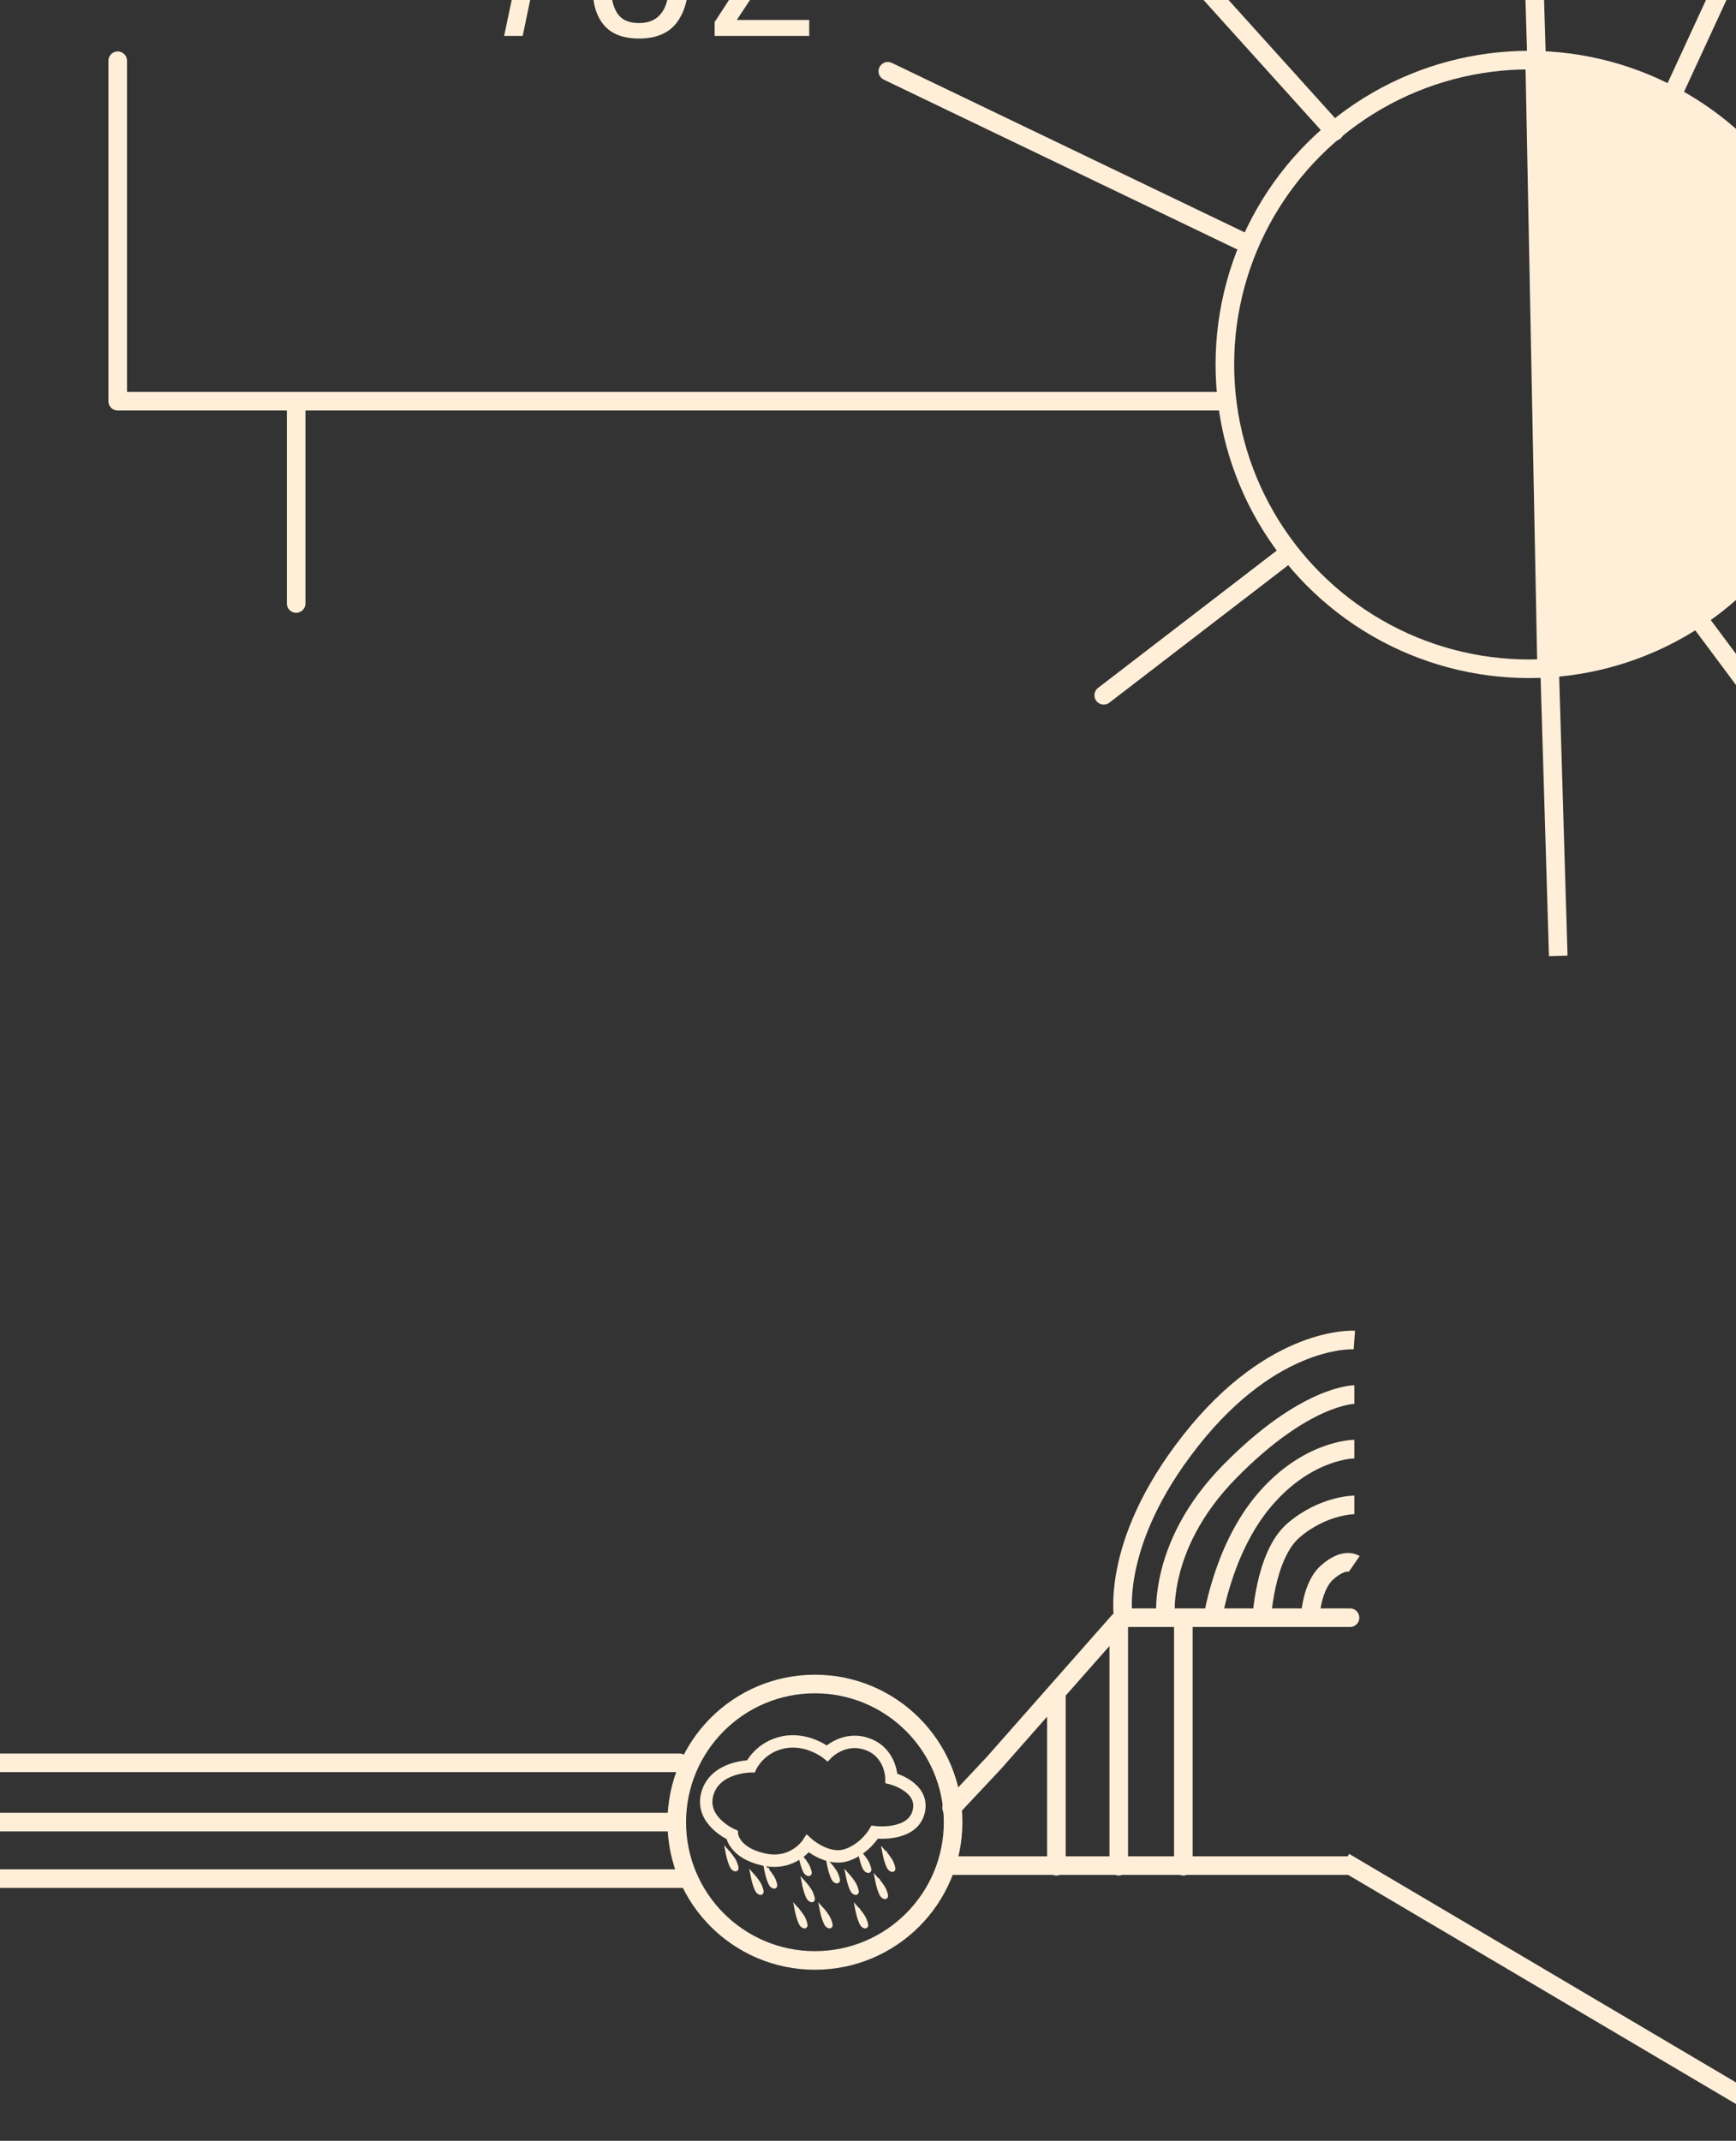 <svg width="1401" height="1727" viewBox="0 0 1401 1727" fill="none" xmlns="http://www.w3.org/2000/svg">
<rect x="0" y="0" width="1401" height="1727" fill="#333333" stroke="none"/>
<circle cx="657.672" cy="1470" r="111.5" stroke="#FFEFD8" stroke-width="15"/>
<path d="M768 1458.5L802.217 1422.04L852.535 1365.02M852.535 1365.02V1505.5M852.535 1365.02L902.854 1308V1505.5M955 1308V1505.5" stroke="#FFEFD8" stroke-width="15" stroke-linecap="round" stroke-linejoin="round"/>
<path d="M0 1422.09L548.328 1422.09M1.63136e-07 1469.89L539.819 1469.89M-6.96763e-07 1515.47L554 1515.47" stroke="#FFEFD8" stroke-width="15" stroke-linecap="round" stroke-linejoin="round"/>
<path d="M1085 1502L1455 1720.5" stroke="#FFEFD8" stroke-width="15"/>
<path d="M439.708 -127.208H388.748V-139.48H455.308V-131.992L421.82 29H406.844L439.708 -127.208ZM515.699 31.08C502.942 31.08 493.513 27.475 487.411 20.264C481.31 13.053 478.259 3 478.259 -9.896V-14.056H493.027V-10.52C493.166 -1.091 494.969 6.12 498.435 11.112C501.902 16.104 507.657 18.6 515.699 18.6C523.881 18.6 529.982 15.827 534.003 10.28C538.163 4.733 540.243 -4.28 540.243 -16.76C540.243 -40.056 531.854 -51.981 515.075 -52.536H510.915V-67.096H515.075C524.089 -67.096 530.537 -69.592 534.419 -74.584C538.302 -79.576 540.243 -87.757 540.243 -99.128C540.243 -108.557 538.51 -115.837 535.043 -120.968C531.577 -126.237 525.683 -128.872 517.363 -128.872C508.905 -128.872 502.734 -126.515 498.851 -121.8C495.107 -117.085 493.166 -109.667 493.027 -99.544V-96.632H478.259V-100.584C478.259 -127.624 491.225 -141.144 517.155 -141.144C530.051 -141.144 539.689 -137.331 546.067 -129.704C552.585 -122.216 555.843 -112.024 555.843 -99.128C555.843 -87.757 553.625 -78.744 549.187 -72.088C544.889 -65.571 539.065 -61.411 531.715 -59.608C538.649 -57.805 544.403 -53.368 548.979 -46.296C553.555 -39.224 555.843 -29.448 555.843 -16.968C555.843 -1.992 552.585 9.795 546.067 18.392C539.55 26.851 529.427 31.08 515.699 31.08ZM576.731 17.768L622.075 -51.704C622.63 -52.536 623.115 -53.299 623.531 -53.992C624.086 -54.685 624.502 -55.24 624.779 -55.656C630.464 -64.531 634.624 -72.019 637.259 -78.12C640.032 -84.221 641.419 -91.363 641.419 -99.544C641.419 -108.696 639.547 -115.768 635.803 -120.76C632.059 -125.891 626.443 -128.456 618.955 -128.456C609.248 -128.456 602.523 -125.336 598.779 -119.096C595.035 -112.995 593.163 -104.397 593.163 -93.304V-89.56H577.979V-93.72C577.979 -109.528 581.168 -121.384 587.547 -129.288C594.064 -137.192 604.326 -141.144 618.331 -141.144C630.811 -141.144 640.31 -137.4 646.827 -129.912C653.344 -122.563 656.603 -112.024 656.603 -98.296C656.603 -91.917 655.702 -85.885 653.899 -80.2C652.096 -74.515 649.878 -69.384 647.243 -64.808C644.747 -60.371 641.211 -54.616 636.635 -47.544L594.619 16.104H653.067V29H576.731V17.768Z" fill="#FFEFD8"/>
<circle cx="1234" cy="294" r="245.5" stroke="#FFEFD8" stroke-width="15"/>
<path d="M1240.77 545L1231 47L1313.08 59L1379.52 99L1418.6 139L1461.6 221L1487 391L1379.52 489L1330.66 521L1240.77 545Z" fill="#FFEFD8"/>
<path d="M1077 106L653 -364M987 323.666H239M95 49V323.666H239M239 323.666V486.841M1089.5 1505H764.5M1089.5 1305H911" stroke="#FFEFD8" stroke-width="15" stroke-linecap="round" stroke-linejoin="round"/>
<path d="M700.44 1407.17C681.454 1400 667.53 1414.34 667.53 1414.34C667.53 1414.34 651.918 1401.69 632.51 1405.48C613.101 1409.28 605.928 1424.89 605.928 1424.89C605.928 1424.89 577.237 1424.89 570.908 1446.83C564.579 1468.77 590.738 1480.17 590.738 1480.17C590.738 1480.17 592.004 1494.51 616.054 1500C640.104 1505.48 651.918 1487.34 651.918 1487.34C651.918 1487.34 667.53 1501.26 682.719 1496.62C697.909 1491.98 705.926 1478.06 705.926 1478.06C705.926 1478.06 736.305 1481.85 741.368 1461.6C746.431 1441.35 719.427 1434.6 719.427 1434.6C719.427 1434.6 719.427 1414.34 700.44 1407.17Z" stroke="#FFEFD8" stroke-width="10"/>
<path d="M587.784 1495.35L588.532 1494.69L586.078 1491.92L586.804 1495.55L587.784 1495.35ZM587.784 1495.35C588.532 1494.69 588.532 1494.69 588.532 1494.69L588.533 1494.69L588.534 1494.69L588.536 1494.7L588.546 1494.71L588.58 1494.75C588.61 1494.78 588.653 1494.83 588.708 1494.89C588.818 1495.02 588.975 1495.21 589.167 1495.44C589.551 1495.9 590.077 1496.55 590.643 1497.31C591.76 1498.81 593.097 1500.8 593.782 1502.59C594.407 1504.23 594.876 1505.6 594.999 1506.54C595.031 1506.78 595.046 1507.04 595.02 1507.29C594.995 1507.53 594.922 1507.84 594.712 1508.11C594.187 1508.81 593.38 1508.68 592.953 1508.54C592.15 1508.27 591.45 1507.85 590.789 1506.99C590.168 1506.18 589.599 1505.01 588.958 1503.3C588.305 1501.56 587.767 1499.62 587.394 1498.13C587.207 1497.38 587.06 1496.74 586.959 1496.28C586.909 1496.05 586.87 1495.87 586.844 1495.75C586.831 1495.68 586.821 1495.64 586.814 1495.6L586.806 1495.56L586.804 1495.55L586.804 1495.55L586.804 1495.55L586.804 1495.55C586.804 1495.55 586.804 1495.55 587.784 1495.35Z" fill="#FFEFD8" stroke="#FFEFD8" stroke-width="2"/>
<path d="M608.037 1514.34L608.785 1513.68L606.331 1510.91L607.057 1514.54L608.037 1514.34ZM608.037 1514.34C608.785 1513.68 608.785 1513.68 608.785 1513.68L608.786 1513.68L608.787 1513.68L608.789 1513.68L608.798 1513.69L608.833 1513.73C608.863 1513.77 608.906 1513.82 608.961 1513.88C609.071 1514.01 609.228 1514.19 609.42 1514.42C609.804 1514.89 610.33 1515.54 610.896 1516.3C612.013 1517.8 613.35 1519.79 614.035 1521.58C614.66 1523.22 615.129 1524.59 615.252 1525.53C615.284 1525.77 615.299 1526.03 615.273 1526.27C615.248 1526.51 615.175 1526.82 614.965 1527.1C614.44 1527.79 613.633 1527.67 613.206 1527.53C612.403 1527.26 611.703 1526.83 611.042 1525.97C610.421 1525.17 609.852 1524 609.21 1522.29C608.558 1520.55 608.02 1518.61 607.647 1517.12C607.46 1516.37 607.313 1515.72 607.212 1515.27C607.162 1515.04 607.123 1514.86 607.097 1514.73C607.084 1514.67 607.074 1514.62 607.067 1514.59L607.059 1514.55L607.057 1514.54L607.057 1514.54L607.057 1514.54L607.057 1514.54C607.057 1514.54 607.057 1514.54 608.037 1514.34Z" fill="#FFEFD8" stroke="#FFEFD8" stroke-width="2"/>
<path d="M619.007 1509.28L619.755 1508.61L617.301 1505.85L618.026 1509.47L619.007 1509.28ZM619.007 1509.28C619.755 1508.61 619.755 1508.61 619.755 1508.61L619.755 1508.62L619.756 1508.62L619.759 1508.62L619.768 1508.63L619.803 1508.67C619.832 1508.7 619.876 1508.75 619.931 1508.82C620.04 1508.94 620.198 1509.13 620.39 1509.36C620.774 1509.82 621.299 1510.48 621.866 1511.24C622.982 1512.73 624.32 1514.72 625.005 1516.52C625.63 1518.15 626.098 1519.53 626.222 1520.46C626.254 1520.71 626.269 1520.96 626.243 1521.21C626.218 1521.45 626.145 1521.76 625.935 1522.04C625.409 1522.73 624.603 1522.61 624.176 1522.46C623.373 1522.2 622.672 1521.77 622.012 1520.91C621.39 1520.1 620.821 1518.93 620.18 1517.22C619.528 1515.48 618.99 1513.54 618.617 1512.05C618.43 1511.3 618.282 1510.66 618.182 1510.21C618.132 1509.98 618.093 1509.8 618.067 1509.67C618.054 1509.61 618.044 1509.56 618.037 1509.53L618.029 1509.49L618.027 1509.48L618.027 1509.48L618.026 1509.47L618.026 1509.47C618.026 1509.47 618.026 1509.47 619.007 1509.28Z" fill="#FFEFD8" stroke="#FFEFD8" stroke-width="2"/>
<path d="M646.854 1499.15L647.603 1498.49L645.149 1495.72L645.874 1499.35L646.854 1499.15ZM646.854 1499.15C647.603 1498.49 647.603 1498.49 647.603 1498.49L647.603 1498.49L647.604 1498.49L647.607 1498.49L647.616 1498.5L647.65 1498.54C647.68 1498.58 647.723 1498.63 647.778 1498.69C647.888 1498.82 648.045 1499 648.238 1499.23C648.622 1499.7 649.147 1500.35 649.713 1501.11C650.83 1502.61 652.167 1504.6 652.852 1506.39C653.477 1508.03 653.946 1509.4 654.069 1510.34C654.102 1510.58 654.117 1510.84 654.091 1511.08C654.065 1511.32 653.993 1511.63 653.783 1511.91C653.257 1512.6 652.451 1512.48 652.023 1512.34C651.221 1512.07 650.52 1511.64 649.859 1510.78C649.238 1509.98 648.669 1508.81 648.028 1507.1C647.376 1505.36 646.838 1503.42 646.465 1501.93C646.277 1501.18 646.13 1500.53 646.03 1500.08C645.979 1499.85 645.941 1499.67 645.914 1499.54C645.901 1499.48 645.891 1499.43 645.885 1499.4L645.877 1499.36L645.875 1499.35L645.874 1499.35L645.874 1499.35L645.874 1499.35C645.874 1499.35 645.874 1499.35 646.854 1499.15Z" fill="#FFEFD8" stroke="#FFEFD8" stroke-width="2"/>
<path d="M669.639 1505.06L670.387 1504.4L667.933 1501.63L668.658 1505.25L669.639 1505.06ZM669.639 1505.06C670.387 1504.4 670.387 1504.4 670.387 1504.4L670.387 1504.4L670.388 1504.4L670.391 1504.4L670.4 1504.41L670.434 1504.45C670.464 1504.48 670.507 1504.53 670.562 1504.6C670.672 1504.72 670.83 1504.91 671.022 1505.14C671.406 1505.6 671.931 1506.26 672.498 1507.02C673.614 1508.51 674.952 1510.5 675.636 1512.3C676.261 1513.93 676.73 1515.31 676.854 1516.24C676.886 1516.49 676.901 1516.74 676.875 1516.99C676.849 1517.23 676.777 1517.54 676.567 1517.82C676.041 1518.51 675.235 1518.39 674.808 1518.24C674.005 1517.98 673.304 1517.55 672.643 1516.69C672.022 1515.88 671.453 1514.71 670.812 1513C670.16 1511.27 669.622 1509.33 669.249 1507.83C669.061 1507.08 668.914 1506.44 668.814 1505.99C668.764 1505.76 668.725 1505.58 668.699 1505.45C668.686 1505.39 668.676 1505.34 668.669 1505.31L668.661 1505.27L668.659 1505.26L668.658 1505.26L668.658 1505.26L668.658 1505.26C668.658 1505.26 668.658 1505.25 669.639 1505.06Z" fill="#FFEFD8" stroke="#FFEFD8" stroke-width="2"/>
<path d="M694.955 1496.62L695.703 1495.96L693.249 1493.19L693.974 1496.82L694.955 1496.62ZM694.955 1496.62C695.703 1495.96 695.703 1495.96 695.703 1495.96L695.704 1495.96L695.704 1495.96L695.707 1495.96L695.716 1495.97L695.751 1496.01C695.781 1496.05 695.824 1496.09 695.879 1496.16C695.989 1496.29 696.146 1496.47 696.338 1496.7C696.722 1497.17 697.248 1497.82 697.814 1498.58C698.931 1500.07 700.268 1502.07 700.953 1503.86C701.578 1505.49 702.047 1506.87 702.17 1507.81C702.202 1508.05 702.217 1508.3 702.191 1508.55C702.166 1508.79 702.093 1509.1 701.883 1509.38C701.358 1510.07 700.551 1509.95 700.124 1509.8C699.321 1509.54 698.621 1509.11 697.96 1508.25C697.339 1507.45 696.77 1506.28 696.128 1504.57C695.476 1502.83 694.938 1500.89 694.565 1499.39C694.378 1498.65 694.231 1498 694.13 1497.55C694.08 1497.32 694.041 1497.14 694.015 1497.01C694.002 1496.95 693.992 1496.9 693.985 1496.87L693.977 1496.83L693.975 1496.82L693.975 1496.82L693.975 1496.82L693.975 1496.82C693.975 1496.82 693.974 1496.82 694.955 1496.62Z" fill="#FFEFD8" stroke="#FFEFD8" stroke-width="2"/>
<path d="M714.363 1495.78L715.111 1495.11L712.657 1492.35L713.383 1495.97L714.363 1495.78ZM714.363 1495.78C715.111 1495.11 715.111 1495.11 715.112 1495.11L715.112 1495.11L715.113 1495.11L715.115 1495.12L715.125 1495.13L715.159 1495.17C715.189 1495.2 715.232 1495.25 715.287 1495.31C715.397 1495.44 715.554 1495.63 715.746 1495.86C716.13 1496.32 716.656 1496.97 717.222 1497.73C718.339 1499.23 719.676 1501.22 720.361 1503.01C720.986 1504.65 721.455 1506.03 721.578 1506.96C721.61 1507.21 721.625 1507.46 721.599 1507.71C721.574 1507.95 721.502 1508.26 721.291 1508.53C720.766 1509.23 719.959 1509.1 719.532 1508.96C718.729 1508.69 718.029 1508.27 717.368 1507.41C716.747 1506.6 716.178 1505.43 715.537 1503.72C714.884 1501.98 714.346 1500.04 713.973 1498.55C713.786 1497.8 713.639 1497.16 713.538 1496.7C713.488 1496.48 713.449 1496.29 713.423 1496.17C713.41 1496.11 713.4 1496.06 713.393 1496.02L713.386 1495.99L713.384 1495.98L713.383 1495.97L713.383 1495.97L713.383 1495.97C713.383 1495.97 713.383 1495.97 714.363 1495.78Z" fill="#FFEFD8" stroke="#FFEFD8" stroke-width="2"/>
<path d="M708.457 1517.72L709.205 1517.05L706.751 1514.29L707.476 1517.91L708.457 1517.72ZM708.457 1517.72C709.205 1517.05 709.205 1517.05 709.205 1517.05L709.206 1517.05L709.206 1517.05L709.209 1517.06L709.218 1517.07L709.253 1517.11C709.283 1517.14 709.326 1517.19 709.381 1517.26C709.491 1517.38 709.648 1517.57 709.84 1517.8C710.224 1518.26 710.749 1518.92 711.316 1519.67C712.432 1521.17 713.77 1523.16 714.455 1524.95C715.08 1526.59 715.548 1527.97 715.672 1528.9C715.704 1529.15 715.719 1529.4 715.693 1529.65C715.668 1529.89 715.595 1530.2 715.385 1530.48C714.86 1531.17 714.053 1531.04 713.626 1530.9C712.823 1530.63 712.122 1530.21 711.462 1529.35C710.841 1528.54 710.272 1527.37 709.63 1525.66C708.978 1523.92 708.44 1521.98 708.067 1520.49C707.88 1519.74 707.733 1519.1 707.632 1518.64C707.582 1518.42 707.543 1518.23 707.517 1518.11C707.504 1518.05 707.494 1518 707.487 1517.97L707.479 1517.93L707.477 1517.92L707.477 1517.91L707.477 1517.91L707.476 1517.91C707.476 1517.91 707.476 1517.91 708.457 1517.72Z" fill="#FFEFD8" stroke="#FFEFD8" stroke-width="2"/>
<path d="M684.828 1514.34L685.576 1513.68L683.122 1510.91L683.848 1514.54L684.828 1514.34ZM684.828 1514.34C685.576 1513.68 685.576 1513.68 685.576 1513.68L685.577 1513.68L685.578 1513.68L685.58 1513.68L685.59 1513.69L685.624 1513.73C685.654 1513.77 685.697 1513.82 685.752 1513.88C685.862 1514.01 686.019 1514.19 686.211 1514.42C686.595 1514.89 687.121 1515.54 687.687 1516.3C688.804 1517.8 690.141 1519.79 690.826 1521.58C691.451 1523.22 691.92 1524.59 692.043 1525.53C692.075 1525.77 692.09 1526.03 692.064 1526.27C692.039 1526.51 691.966 1526.82 691.756 1527.1C691.231 1527.79 690.424 1527.67 689.997 1527.53C689.194 1527.26 688.494 1526.83 687.833 1525.97C687.212 1525.17 686.643 1524 686.001 1522.29C685.349 1520.55 684.811 1518.61 684.438 1517.12C684.251 1516.37 684.104 1515.72 684.003 1515.27C683.953 1515.04 683.914 1514.86 683.888 1514.73C683.875 1514.67 683.865 1514.62 683.858 1514.59L683.85 1514.55L683.848 1514.54L683.848 1514.54L683.848 1514.54L683.848 1514.54C683.848 1514.54 683.848 1514.54 684.828 1514.34Z" fill="#FFEFD8" stroke="#FFEFD8" stroke-width="2"/>
<path d="M692.423 1541.34L693.171 1540.68L690.717 1537.91L691.442 1541.54L692.423 1541.34ZM692.423 1541.34C693.171 1540.68 693.171 1540.68 693.171 1540.68L693.171 1540.68L693.172 1540.68L693.175 1540.69L693.184 1540.7L693.219 1540.74C693.248 1540.77 693.292 1540.82 693.347 1540.88C693.456 1541.01 693.614 1541.2 693.806 1541.43C694.19 1541.89 694.715 1542.54 695.282 1543.3C696.398 1544.8 697.736 1546.79 698.421 1548.58C699.046 1550.22 699.514 1551.59 699.638 1552.53C699.67 1552.77 699.685 1553.03 699.659 1553.28C699.634 1553.52 699.561 1553.83 699.351 1554.1C698.825 1554.8 698.019 1554.67 697.592 1554.53C696.789 1554.26 696.088 1553.84 695.428 1552.98C694.806 1552.17 694.237 1551 693.596 1549.29C692.944 1547.55 692.406 1545.61 692.033 1544.12C691.846 1543.37 691.698 1542.73 691.598 1542.27C691.548 1542.04 691.509 1541.86 691.483 1541.74C691.47 1541.68 691.46 1541.63 691.453 1541.59L691.445 1541.56L691.443 1541.55L691.443 1541.54L691.442 1541.54L691.442 1541.54C691.442 1541.54 691.442 1541.54 692.423 1541.34Z" fill="#FFEFD8" stroke="#FFEFD8" stroke-width="2"/>
<path d="M663.731 1541.34L664.48 1540.68L662.026 1537.91L662.751 1541.54L663.731 1541.34ZM663.731 1541.34C664.48 1540.68 664.48 1540.68 664.48 1540.68L664.48 1540.68L664.481 1540.68L664.483 1540.69L664.493 1540.7L664.527 1540.74C664.557 1540.77 664.6 1540.82 664.655 1540.88C664.765 1541.01 664.922 1541.2 665.114 1541.43C665.499 1541.89 666.024 1542.54 666.59 1543.3C667.707 1544.8 669.044 1546.79 669.729 1548.58C670.354 1550.22 670.823 1551.59 670.946 1552.53C670.979 1552.77 670.994 1553.03 670.967 1553.28C670.942 1553.52 670.87 1553.83 670.66 1554.1C670.134 1554.8 669.328 1554.67 668.9 1554.53C668.098 1554.26 667.397 1553.84 666.736 1552.98C666.115 1552.17 665.546 1551 664.905 1549.29C664.253 1547.55 663.715 1545.61 663.341 1544.12C663.154 1543.37 663.007 1542.73 662.907 1542.27C662.856 1542.04 662.818 1541.86 662.791 1541.74C662.778 1541.68 662.768 1541.63 662.762 1541.59L662.754 1541.56L662.752 1541.55L662.751 1541.54L662.751 1541.54L662.751 1541.54C662.751 1541.54 662.751 1541.54 663.731 1541.34Z" fill="#FFEFD8" stroke="#FFEFD8" stroke-width="2"/>
<path d="M649.386 1520.25L650.134 1519.58L647.68 1516.82L648.405 1520.44L649.386 1520.25ZM649.386 1520.25C650.134 1519.58 650.134 1519.58 650.134 1519.59L650.134 1519.59L650.135 1519.59L650.138 1519.59L650.147 1519.6L650.182 1519.64C650.211 1519.67 650.254 1519.72 650.309 1519.79C650.419 1519.91 650.577 1520.1 650.769 1520.33C651.153 1520.79 651.678 1521.45 652.245 1522.21C653.361 1523.7 654.699 1525.69 655.384 1527.49C656.009 1529.12 656.477 1530.5 656.601 1531.43C656.633 1531.68 656.648 1531.93 656.622 1532.18C656.596 1532.42 656.524 1532.73 656.314 1533.01C655.788 1533.7 654.982 1533.58 654.555 1533.43C653.752 1533.17 653.051 1532.74 652.391 1531.88C651.769 1531.07 651.2 1529.9 650.559 1528.19C649.907 1526.46 649.369 1524.51 648.996 1523.02C648.809 1522.27 648.661 1521.63 648.561 1521.18C648.511 1520.95 648.472 1520.77 648.446 1520.64C648.433 1520.58 648.423 1520.53 648.416 1520.5L648.408 1520.46L648.406 1520.45L648.405 1520.45L648.405 1520.44L648.405 1520.44C648.405 1520.44 648.405 1520.44 649.386 1520.25Z" fill="#FFEFD8" stroke="#FFEFD8" stroke-width="2"/>
<path d="M643.479 1541.34L644.228 1540.68L641.774 1537.91L642.499 1541.54L643.479 1541.34ZM643.479 1541.34C644.228 1540.68 644.228 1540.68 644.228 1540.68L644.228 1540.68L644.229 1540.68L644.232 1540.69L644.241 1540.7L644.275 1540.74C644.305 1540.77 644.348 1540.82 644.403 1540.88C644.513 1541.01 644.67 1541.2 644.863 1541.43C645.247 1541.89 645.772 1542.54 646.338 1543.3C647.455 1544.8 648.792 1546.79 649.477 1548.58C650.102 1550.22 650.571 1551.59 650.694 1552.53C650.727 1552.77 650.742 1553.03 650.716 1553.28C650.69 1553.52 650.618 1553.83 650.408 1554.1C649.882 1554.8 649.076 1554.67 648.648 1554.53C647.846 1554.26 647.145 1553.84 646.484 1552.98C645.863 1552.17 645.294 1551 644.653 1549.29C644.001 1547.55 643.463 1545.61 643.09 1544.12C642.902 1543.37 642.755 1542.73 642.655 1542.27C642.604 1542.04 642.566 1541.86 642.539 1541.74C642.526 1541.68 642.516 1541.63 642.51 1541.59L642.502 1541.56L642.5 1541.55L642.499 1541.54L642.499 1541.54L642.499 1541.54C642.499 1541.54 642.499 1541.54 643.479 1541.34Z" fill="#FFEFD8" stroke="#FFEFD8" stroke-width="2"/>
<path d="M1007 197L716.5 57.5" stroke="#FFEFD8" stroke-width="15" stroke-linecap="round" stroke-linejoin="round"/>
<path d="M890.735 560.885L1038.04 447.708" stroke="#FFEFD8" stroke-width="15" stroke-linecap="round" stroke-linejoin="round"/>
<path d="M1257.55 771.113L1247.88 449" stroke="#FFEFD8" stroke-width="15"/>
<path d="M1317.33 146.549L1452.48 -146" stroke="#FFEFD8" stroke-width="15" stroke-linecap="round" stroke-linejoin="round"/>
<path d="M1241.93 110.86L1232.26 -211.253" stroke="#FFEFD8" stroke-width="15" stroke-linecap="round" stroke-linejoin="round"/>
<path d="M1414.27 557.838L1355.56 479.102" stroke="#FFEFD8" stroke-width="15" stroke-linecap="round" stroke-linejoin="round"/>
<path d="M1093 1261.5C1093 1261.5 1085 1256 1071 1268.5C1057 1281 1057 1310 1057 1310" stroke="#FFEFD8" stroke-width="15"/>
<path d="M1093 1214C1093 1214 1068 1214 1044 1234.5C1020 1255 1018 1309 1018 1309" stroke="#FFEFD8" stroke-width="15"/>
<path d="M1093 1169C1093 1169 1055.5 1169 1020.5 1210C985.5 1251 978 1310 978 1310" stroke="#FFEFD8" stroke-width="15"/>
<path d="M1093 1125C1093 1125 1053.5 1125 992.5 1187C931.5 1249 941 1309 941 1309" stroke="#FFEFD8" stroke-width="15"/>
<path d="M1093 1081C1093 1081 1028.5 1076.5 961.001 1162C893.501 1247.5 907 1309 907 1309" stroke="#FFEFD8" stroke-width="15"/>
</svg>
